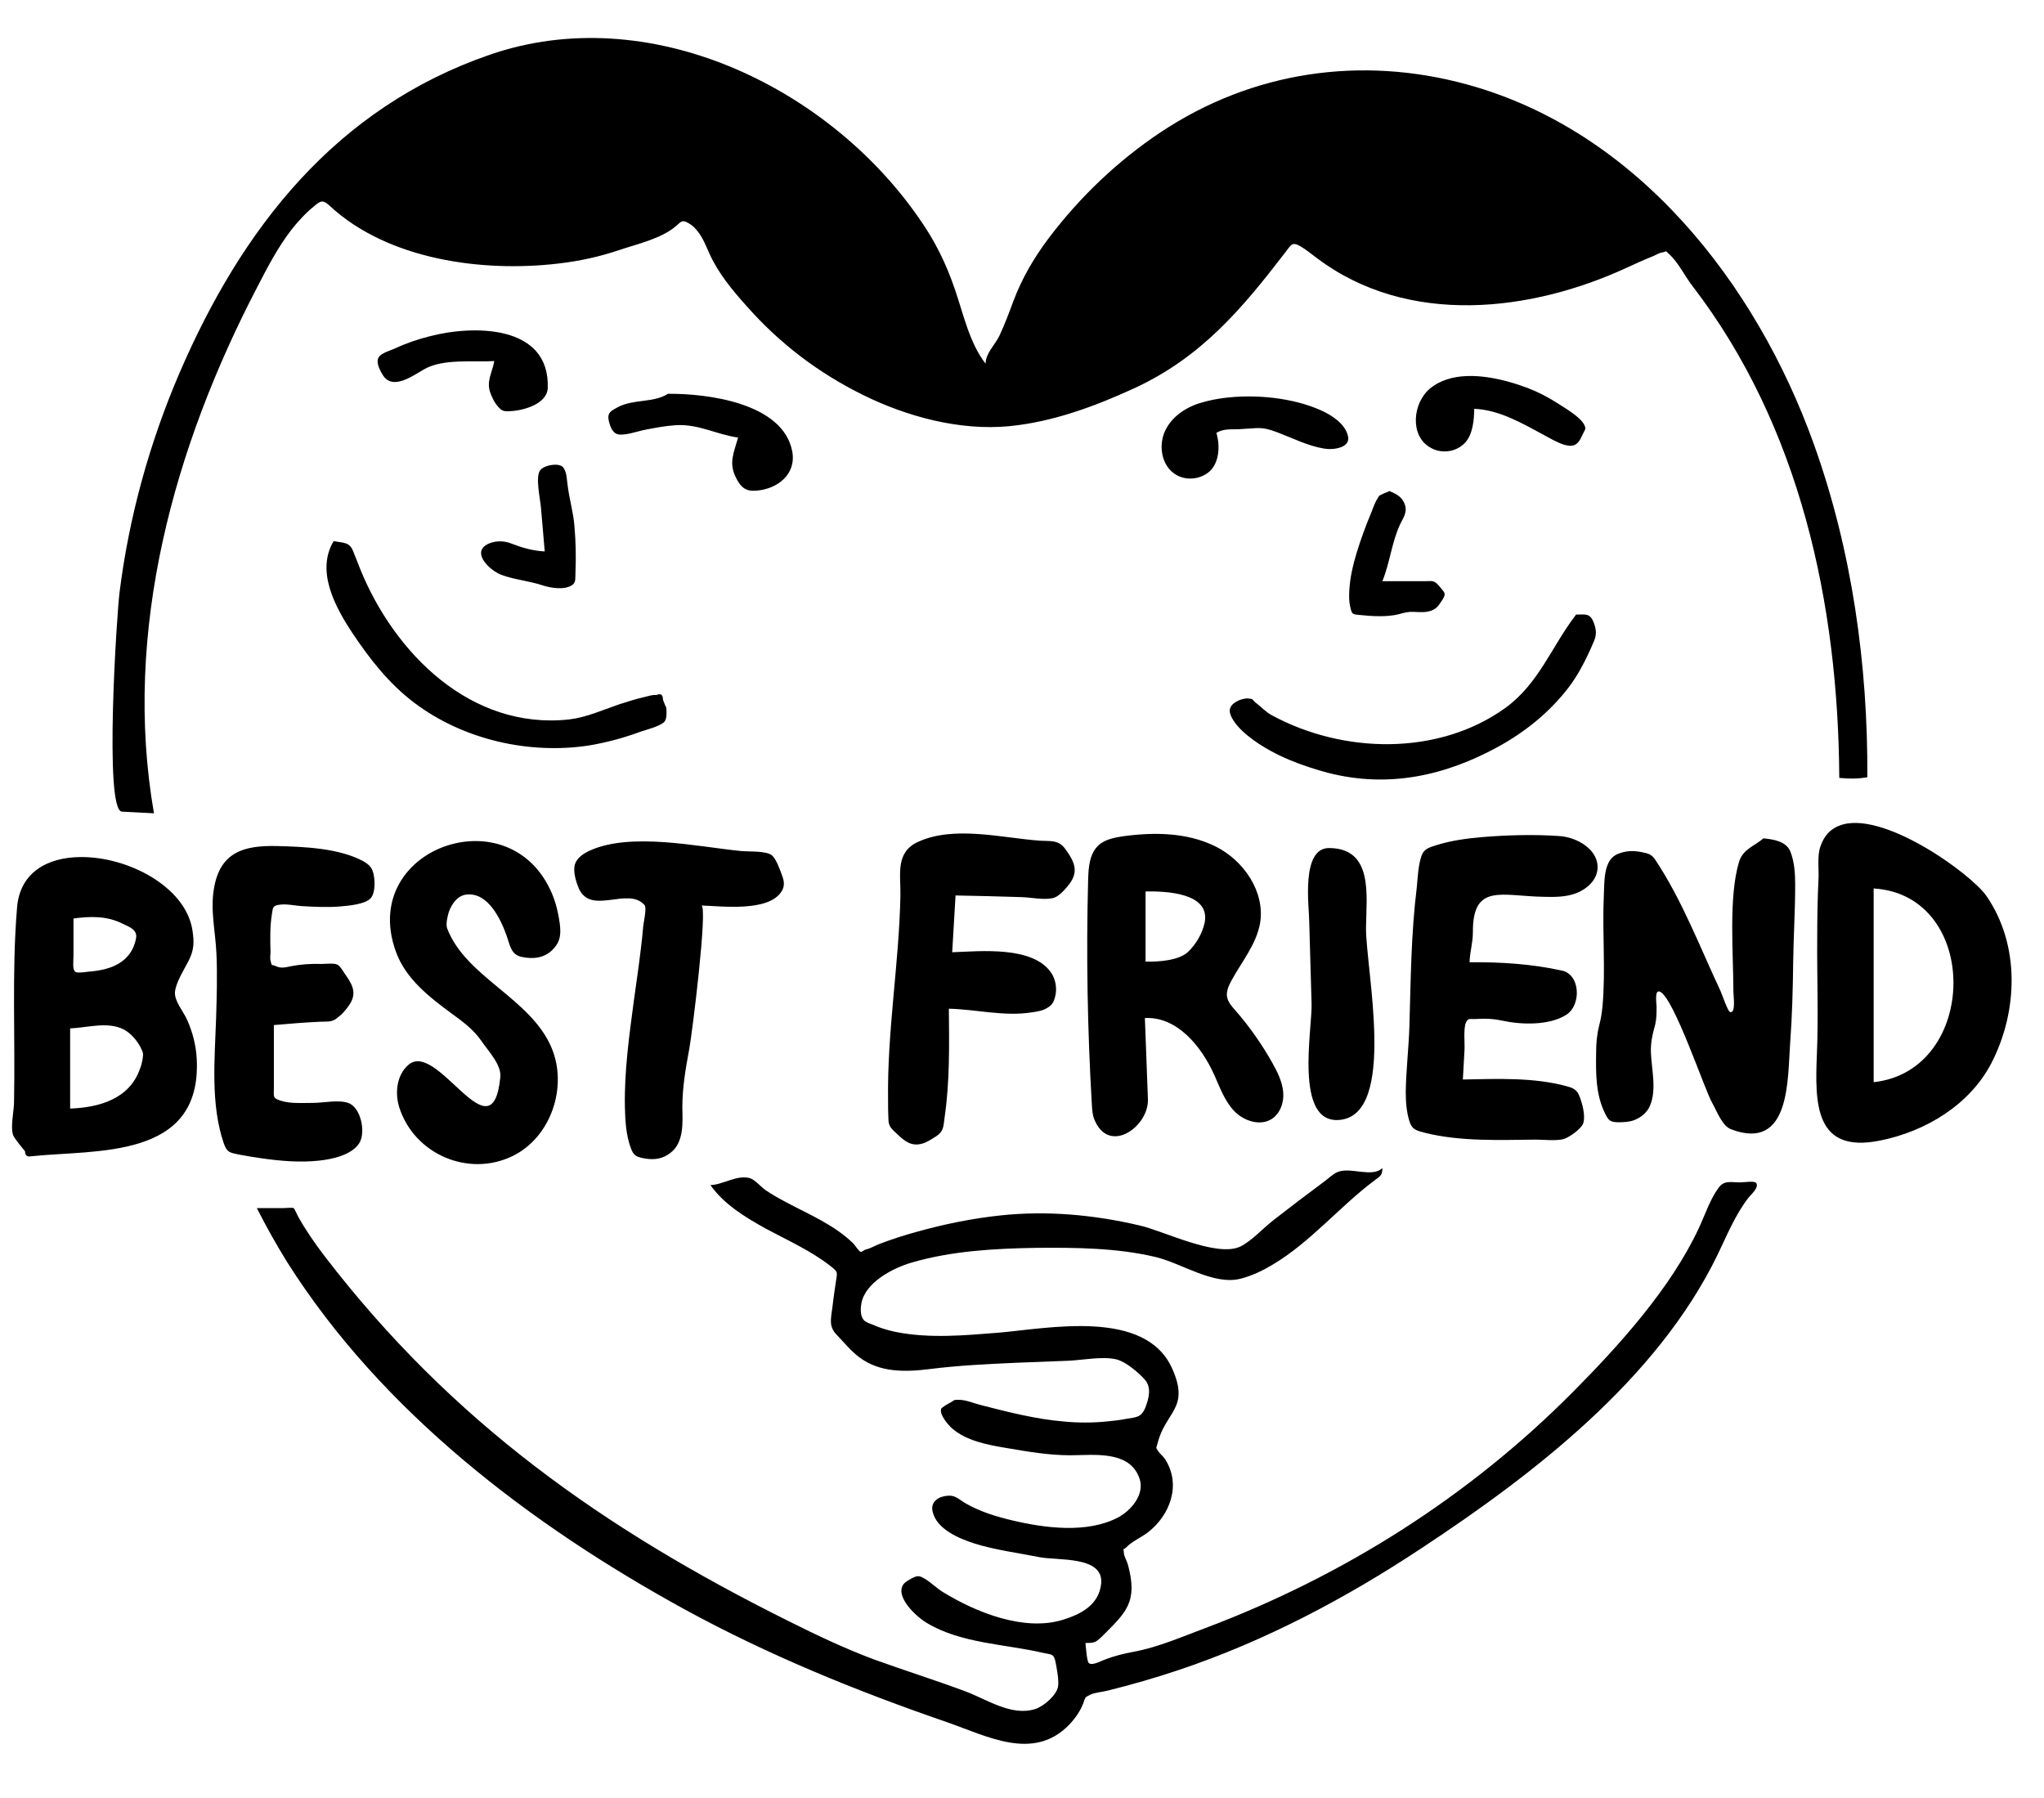 <?xml version="1.0" encoding="utf-8"?>
<!-- Generator: Adobe Illustrator 22.0.0, SVG Export Plug-In . SVG Version: 6.00 Build 0)  -->
<svg version="1.1" id="Layer_1" xmlns="http://www.w3.org/2000/svg" xmlns:xlink="http://www.w3.org/1999/xlink" x="0px" y="0px"
	 viewBox="0 0 612 538.2" style="enable-background:new 0 0 612 538.2;" xml:space="preserve">
<style type="text/css">
	.st0{fill-rule:evenodd;clip-rule:evenodd;}
</style>
<g>
	<g>
		<path class="st0" d="M36.5,243c3.2,0.2,6.4,0.3,9.6,0.5C36.6,189,52.2,133.6,77,86c3.1-6,6.2-12,10.4-17.4c2-2.5,4.2-4.9,6.7-6.9
			c2-1.7,2.6-1.9,4.6-0.1c17.4,16.2,45.8,20,68.5,17.3c6.1-0.7,12.2-2,18.1-4c5.6-1.9,12.7-3.4,17.2-7.3c1.6-1.4,1.8-1.9,3.8-0.7
			c1.1,0.6,1.9,1.5,2.7,2.5c1.5,1.9,2.4,4.3,3.4,6.5c2.7,6,6.9,11,11.2,15.8c9.9,11.2,21.5,20,34.9,26.6
			c13.2,6.5,28.9,10.7,43.7,9.3c13.1-1.3,25.5-5.9,37.3-11.3c20.2-9.3,32.4-23.9,45.3-40.7c1.8-2.3,2-3.3,4.5-1.9
			c1.7,1,3.3,2.3,4.9,3.5c27.5,20.8,64.6,16.1,93.2,2.8c2.4-1.1,4.8-2.2,7.3-3.2c0.8-0.3,2.1-1.1,2.9-1.2c1.8-0.3,0.6-0.9,2.3,0.6
			c2.6,2.4,4.7,6.7,6.9,9.5c32.2,42,43.6,95.1,43.9,147.2c2.8,0.3,5.6,0.3,8.4-0.2c0.2-33.7-4.6-67.9-16-99.7
			c-17.2-48-52.8-93.7-103.8-107.7c-31.7-8.7-64.3-4-91.8,14.3c-12.9,8.6-24.2,19.4-33.5,31.7c-4.5,6-8,12-10.6,18.9
			c-1.3,3.5-2.6,7-4.2,10.4c-1.4,2.8-4.1,5.2-4.1,8.3c-4.8-6.2-6.6-14.7-9.1-22c-2.7-8-6.1-14.9-11-21.8
			c-27.4-39.4-81-65.1-128.4-48.7c-46,15.9-74.2,51.8-93,95.6c-8.9,20.8-15,42.9-17.8,65.3C35,183.2,31.1,242.7,36.5,243z
			 M128.6,100.7c-3.6,0.9-7.1,2.1-10.5,3.7c-1.2,0.5-3.8,1.3-4.6,2.4c-1.1,1.4,0.1,3.8,1,5.3c2.9,5,8.9,0.5,12.6-1.6
			c5.7-3.2,14.5-2,20.9-2.4c-0.7,3.8-2.6,6.2-1,10c0.5,1.2,1,2.3,1.9,3.4c1.4,1.6,1.8,1.7,3.9,1.6c4.1-0.2,11-2.2,11.2-6.9
			C164.7,97,141.4,97.3,128.6,100.7z M438.6,132.6c2.4-2.4,2.8-7.2,2.8-10.2c7.5,0.3,14.3,4.3,20.8,7.8c2.5,1.3,7.1,4.3,9.5,2.9
			c1.2-0.7,1.7-2.1,2.3-3.3c0.6-1.3,1-1.3,0.3-2.7c-1.3-2.4-5.7-4.9-8-6.4c-2.8-1.8-5.7-3.3-8.8-4.5c-6.9-2.6-16.7-5.1-24.3-2.6
			c-1.8,0.6-3.4,1.4-4.9,2.6c-5.4,4.4-6.2,14.2-0.2,17.7C431.4,136,436,135.4,438.6,132.6z M237.2,135.1
			c-2.8-14.5-25.5-17.3-37.2-17.2c-4.4,2.8-10.3,1.5-15,4c-2,1.1-3.3,1.6-2.7,4.2c0.4,1.6,1,3.2,2.3,3.8c2,0.8,6.3-0.8,8.4-1.2
			c3.1-0.6,6.2-1.2,9.4-1.4c6.8-0.4,12.1,2.8,18.6,3.7c-1.3,4.6-2.9,7.6-0.6,12.1c1.4,2.8,2.9,4.1,6.1,3.8
			C232.8,146.4,238.5,142,237.2,135.1z M371,128.5c1.6-0.1,3.1-0.2,4.7-0.3c2.7-0.2,4.5,0.4,6.9,1.3c4.5,1.7,9,4,13.8,4.8
			c2.8,0.5,8.1-0.2,7.2-3.8c-0.9-3.7-5-6.3-8.2-7.7c-8.3-3.7-19.6-4.9-29.3-3.6c-2.1,0.3-4.2,0.7-6.2,1.3c-4.7,1.3-9.1,4.2-11.1,8.6
			c-2,4.4-1,10.3,3.1,12.9c3.1,2,7.4,1.6,10.2-0.8c3.1-2.8,3.2-8,2.1-11.6C366.4,128.3,368.4,128.6,371,128.5
			C371,128.5,371,128.5,371,128.5z M145.5,163.2c-4.1,2.7,1.4,7.7,4.6,8.9c4,1.5,8.4,1.8,12.5,3.2c2.2,0.7,6.2,1.4,8.5,0
			c1.4-0.8,1.1-1.9,1.2-3.7c0.2-4.7,0.1-9.4-0.3-14c-0.3-4.1-1.5-8-2-12c-0.3-1.7-0.2-4.4-1.5-5.8c-1.2-1.2-5.1-0.7-6.6,0.8
			c-1.8,1.8-0.1,8.8,0.1,11.7c0.4,4.3,0.7,8.5,1.1,12.8c-3.7-0.2-6.7-1.1-10.1-2.4C150.8,161.8,147.7,161.8,145.5,163.2z
			 M420.3,150.3c-0.9-1.8-2.5-2.5-4.3-3.3c-0.6,0.4-1.2,0.5-1.8,0.8c-1.8,1-0.8,0-1.9,1.7c-0.8,1.3-1.3,3-1.9,4.4
			c-1.6,3.8-3,7.7-4.2,11.6c-1.1,3.7-2,7.4-2.2,11.3c-0.1,1.7-0.1,3.4,0.3,5c0.5,2.1,0.6,2.1,2.6,2.3c3.7,0.4,8.3,0.7,11.9-0.2
			c1.8-0.5,2.8-0.8,4.7-0.7c1.7,0.1,3.5,0.2,5.1-0.4c1.6-0.6,2.1-1.5,3-2.8c0.6-0.9,1.1-1.7,0.9-2.4c-0.1-0.5-1.5-2-1.9-2.5
			c-1.4-1.4-1.6-1.1-3.9-1.1c-1.3,0-2.7,0-4,0c-2.9,0-5.9,0-8.8,0c2.3-5.6,2.8-11.8,5.4-17.2C420.5,154.5,421.6,152.8,420.3,150.3z
			 M191.7,219.1c1.7-0.6,6.2-1.7,7.3-3.1c0.7-0.9,0.6-3,0.5-4.1c-0.4-0.8-0.7-1.6-1-2.4c0-1.5-0.6-2-2-1.4c-1-0.2-2.6,0.4-3.6,0.6
			c-2.6,0.6-5.1,1.4-7.6,2.2c-4.9,1.7-9.8,3.9-14.9,4.5c-29.5,3.2-52.3-19.9-62.5-44.9c-0.7-1.8-1.4-3.6-2.1-5.3
			c-1.1-3-2.9-2.6-5.9-3.2c-5.4,9,0.5,19.8,5.6,27.5c5.2,7.8,10.9,15.1,18.4,20.8c14.9,11.3,34.7,15.6,52.4,12.9
			C181.7,222.3,186.8,220.9,191.7,219.1z M448.7,223.5c8-4.4,15.3-10.3,20.9-17.6c3.1-4,5.6-9.1,7.6-13.8c0.9-2,0.8-3.7-0.1-5.9
			c-1.1-2.7-2.5-2.2-5.2-2.2c-7.3,9.5-11.1,20.6-21.1,27.9c-20.1,14.5-48.6,13.8-69.9,2.3c-1.9-1-3.2-2.5-4.9-3.8
			c-1.4-1.1-0.4-1.1-2.5-1.3c-0.8,0-1.9,0.3-2.6,0.6c-3.2,1.5-3.3,3.3-1.6,6c1.5,2.3,3.7,4.2,5.9,5.8c6.6,4.8,14.6,7.8,22.5,9.9
			C415.7,236,432.7,232.3,448.7,223.5z M594.8,268.3c-4.6-6.7-31.4-26.1-44.1-21.1c-2.6,1-4.6,3-5.7,6.4c-0.9,2.6-0.4,6.5-0.5,9.2
			c-0.3,6-0.4,12-0.4,18c-0.1,11.6,0.4,23.3-0.1,34.9c-0.6,14.6-0.7,29.7,18.8,25.8c13.7-2.7,27-10.7,33.5-23.3
			C604.2,302.8,604.9,283,594.8,268.3z M561,324c0-19.3,0-38.7,0-58C593.2,268,592.5,320.6,561,324z M363.6,321.9
			c1.7,3.8,3.1,7.8,6,10.8c2.9,3,7.8,4.5,11.2,2.3c2.6-1.7,3.7-5.1,3.4-8.1c-0.3-3.1-1.7-5.9-3.2-8.6c-3.2-5.7-7-11.1-11.3-16
			c-1-1.1-2-2.3-2.3-3.8c-0.3-1.7,0.5-3.4,1.3-4.9c3.1-5.7,7.5-10.9,8.6-17.3c1.5-9.3-4.9-18.7-13.4-22.9s-18.4-4.3-27.8-3
			c-2.5,0.4-5.2,0.9-7.1,2.6c-2.8,2.5-3.1,6.7-3.2,10.4c-0.6,22.4-0.2,44.8,1.1,67.1c0.1,1.8,0.2,3.6,1,5.2
			c4.5,9.9,16.1,1.5,15.8-6.6c-0.3-8-0.6-16-0.9-24.1c0-0.1,0-0.1,0-0.2C352.4,304.3,359.7,313.2,363.6,321.9z M355.6,285.1
			c-2.8,2.5-8.8,2.9-12.6,2.8c0-7,0-14,0-21c6.2-0.1,19.4,0.4,17.7,9.3C360,279.5,358,282.9,355.6,285.1z M139.9,267.8
			c6.3-0.5,10,7.4,11.7,12.1c1.1,3,1.3,5.9,4.6,6.6c3.3,0.7,6.7,0.4,9.2-2.1c2.4-2.4,2.6-4.6,2.2-7.9c-0.4-3-1.1-6-2.3-8.9
			c-5.7-13.5-18.1-17.6-29-15.1c-13.2,3-24,15.6-17.7,32.6c2.9,7.9,9.8,13.3,16.3,18.1c3.4,2.5,6.7,4.8,9.2,8.4
			c2.1,3.1,6.1,7.2,5.7,10.9c-2.4,24.4-18.8-11.2-27.5-3.7c-3.5,3-4.1,8.3-2.8,12.6c4.4,14.1,20.7,21.2,34,14.7
			c11.5-5.6,16.6-20.8,11.6-32.5c-6.3-14.8-25.6-21-31.2-35.6c-0.5-1.3,0.1-3.7,0.5-5C135.3,270.5,137.1,268,139.9,267.8z
			 M306,268.6c2.8,0.1,6.5,0.9,9.2,0.3c1.7-0.4,3.2-2.1,4.4-3.5c3.6-4.2,2.3-7.2-0.7-11.3c-2-2.7-4.3-2.2-7.5-2.4
			c-11.3-0.8-25.6-4.6-36.4,0.3c-7,3.1-5.3,9.7-5.4,16.1c-0.4,20.4-4,40.6-3.7,61.3c0,1.8,0,3.7,0.1,5.5c0,2.4,0.9,3,2.7,4.7
			c2.2,2.1,4.2,3.7,7.4,2.8c1.5-0.4,2.9-1.4,4.2-2.2c2.2-1.4,2.2-3,2.5-5.5c1.6-10.8,1.4-21.8,1.3-32.7c8.2,0.2,16.6,2.4,24.8,1.1
			c1.5-0.2,3.3-0.5,4.6-1.3c1.8-1,2.2-2.2,2.6-4.3c0.3-2-0.1-4.2-1.2-6c-5.3-8.4-21.4-6.7-29.8-6.4c0.3-5.7,0.7-11.3,1-17
			C292.7,268.2,299.3,268.4,306,268.6z M462.1,268.5c3.3,0.1,6.8,0.1,9.9-1.1c3.1-1.2,6-3.8,6.3-7.1c0.6-5.7-5.9-9.7-11.6-10
			c-7.3-0.5-15.3-0.3-22.6,0.3c-4.7,0.4-9.4,1-13.9,2.4c-2.2,0.7-3.9,1.1-4.6,3.3c-1,2.9-1.1,6.4-1.4,9.4
			c-1.7,13.7-1.8,27.6-2.2,41.4c-0.2,6.6-1,13.2-1.1,19.8c0,2.9,0.2,5.9,1.1,8.8c0.8,2.6,2.2,2.8,4.8,3.5c10.6,2.6,22.1,2.1,33,2
			c2.5,0,5.6,0.4,8.1-0.1c1.8-0.4,5.5-3.1,6.1-4.7c0.7-1.8,0-5-0.6-6.8c-0.8-2.6-1.4-3.6-4-4.3c-10-2.8-21.1-2.3-31.4-2.1
			c0.2-3,0.3-6,0.5-9c0.1-1.8-0.4-6.6,0.5-8.2c0.6-1.1,0.9-0.9,2.3-0.9c1,0,2.1-0.1,3.1-0.1c1.9,0,3.6,0.2,5.5,0.6
			c5.5,1.2,14,1.5,19.1-1.8c4.5-2.9,4.2-12-1.3-13.2c-9-2-18.5-2.6-27.7-2.5c0.1-3.2,1-5.8,1-9C440.9,264.3,449.7,268.3,462.1,268.5
			z M528,251c-2.8,2.4-6.1,3.2-7.3,7c-3.2,10.6-1.7,27.6-1.7,38.8c0,1.4,0.8,6.7-1,6.2c-0.7-0.2-2.5-5.6-2.9-6.4
			c-6.1-13-11.5-27.2-19.5-39.2c-1.1-1.7-2.2-1.9-4.2-2.3c-2.6-0.5-4.8-0.4-7.3,0.7c-4.1,1.9-3.7,8.5-3.9,12.5
			c-0.5,11,0.6,22.1-0.4,33.1c-0.2,2-0.5,3.8-1,5.7c-0.7,2.8-0.9,5.3-0.9,8.3c-0.1,6-0.1,12.3,2.6,17.8c1.1,2.3,1.6,2.8,4.2,2.8
			c1.5,0,3.1-0.1,4.5-0.6c2.1-0.8,3.9-2.2,4.8-4.3c2.1-4.8,0.5-10.9,0.3-16c-0.1-3,0.5-5.5,1.3-8.4c0.4-1.7,0.4-3.4,0.4-5.3
			c0-1-0.7-5.2,1-4.5c4.2,1.8,13.4,29.4,15.6,33.2c1.5,2.6,3,7,5.7,8c17.9,6.8,16.9-15.2,17.7-25.9c0.6-8,0.8-16,0.9-24.1
			c0.1-7.7,0.6-15.4,0.6-23.1c0-3.4-0.2-7-1.5-10.2C534.7,251.9,531.1,251.3,528,251z M234,266.9c1-1.5,0.8-3.1,0.2-4.7
			c-0.6-1.6-1.8-5.2-3.2-6.2c-1.8-1.3-6.9-1-9.1-1.2c-13.1-1.3-33.3-5.8-45.6,0c-2.1,1-4,2.5-4.3,4.6c-0.3,2,0.5,4.7,1.3,6.6
			c3.7,8.2,14.8-0.7,19.7,5c0.7,0.8-0.3,5.2-0.4,6.2c-0.2,2.2-0.4,4.5-0.7,6.7c-0.6,5.2-1.4,10.4-2.1,15.6
			c-1.4,10.5-2.9,21.2-2.7,31.9c0.1,4,0.3,8.2,1.7,12.1c0.9,2.6,1.7,2.9,4.6,3.4c2.7,0.4,5.1,0,7.3-1.7c4.1-3.1,3.7-9,3.6-13.6
			c0-6.1,1-11.7,2.1-17.7c0.8-4.2,5.6-42.6,3.6-42.8C216.1,271.3,230.1,273.1,234,266.9z M95.4,347.5c4-0.4,10-1.7,12.2-5.3
			c2-3.3,0.4-10.8-3.4-12c-2.9-1-7.4,0-10.5,0c-3,0-6.9,0.3-9.8-0.7c-2.3-0.8-1.9-1.1-1.9-3.7c0-2.1,0-4.2,0-6.3c0-4.2,0-8.4,0-12.6
			c4.6-0.4,9.3-0.8,13.9-1c2.5-0.1,3.6,0.2,5.4-1.4c1.2-0.9,2.3-2.2,3.2-3.5c2.3-3.3,1.3-5.8-0.8-8.8c-0.7-0.9-1.7-2.9-2.7-3.4
			c-1-0.5-3.5-0.2-4.7-0.2c-3.2-0.1-6.2,0.1-9.3,0.7c-1.4,0.3-2.8,0.7-4.3,0c-1.7-0.7-1.2,0.1-1.7-1.7c-0.2-0.6,0-1.9,0-2.5
			c-0.1-3.7-0.2-7.6,0.4-11.3c0.3-2,0.2-2.6,2.1-2.9c2.2-0.4,4.9,0.3,7.1,0.4c3.7,0.2,7.4,0.4,11.1,0.1c2.3-0.2,7.8-0.6,9.4-2.6
			c1.5-1.9,1.3-7.1,0-9c-0.6-0.9-1.4-1.4-2.4-2c-7.3-3.9-17.8-4.3-25.9-4.5c-9.6-0.2-16.8,1.7-18.7,12.5c-1.2,6.6,0.4,13,0.7,19.6
			c0.3,6.5,0.1,13.1-0.1,19.6c-0.4,12.1-1.7,25.6,2.3,37.3c1,2.8,1.8,2.8,4.7,3.4c2.2,0.4,4.5,0.8,6.7,1.1
			C84,347.6,89.8,348.1,95.4,347.5z M401.1,335.3c17.3-1.6,7.8-45.3,7.9-57.5c0.1-9.6,2.3-23.8-11-23.9c-8.6-0.1-6,17.8-6,22
			c0.2,8.2,0.5,16.3,0.7,24.5C393,307.7,387.3,336.6,401.1,335.3z M56.1,305.5c-1.2-2.8-4-5.8-3.7-8.6c0.3-2.8,2.7-6.6,4-9.1
			c1.7-3.3,1.8-5.6,1.2-9.4c-2.1-13-19.4-22-33.6-21.8c-9.8,0.1-18.1,4.6-18.9,15.2c-1.6,19.1-0.5,39-0.9,58.2c0,2.5-1.2,7.8-0.2,10
			c0.5,1.1,2.7,3.7,3.5,4.7c0,1.2,0.6,1.7,1.7,1.5c19.4-2.1,51.3,1.2,49.7-29.2C58.7,313.1,57.7,309.1,56.1,305.5z M22,286.2
			c0-3.7,0-7.5,0-11.2c5-0.7,10-0.8,14.6,1.5c2.3,1.1,4.7,1.9,4.1,4.6c-0.4,1.9-1.2,3.8-2.5,5.2c-2.9,3.3-7.5,4.3-11.6,4.6
			c-0.8,0.1-3.3,0.5-4,0.1C21.6,290.3,22,287.8,22,286.2z M42.7,317.1c-0.2,1-0.4,2-0.8,2.9c-3.1,9-12.2,11.6-20.9,11.9
			c0-8,0-16,0-24c5.1-0.2,11.4-2.2,16.2,0.4c2,1.1,3.7,3.1,4.8,5.1C42.8,315.1,43,315.2,42.7,317.1z M521,354
			c-2.9,0-4.8-0.7-6.5,1.7c-2.6,3.6-4,8.1-5.9,12.1c-8.3,17.8-23.7,34.9-37.4,48.7c-31.4,31.7-69.1,55.4-110.2,70.9
			c-7,2.6-14,5.7-21.4,7.1c-3.2,0.6-6.1,1.3-9.1,2.5c-0.9,0.3-3.5,1.8-4.5,0.9c-0.6-0.5-0.9-5.1-1-6c2.6,0,3-0.1,4.8-1.8
			c7.3-7.3,11-10.3,7.9-21.7c-0.3-1.1-1.1-2.3-1.2-3.4c-0.1-2.3-0.6-0.4,0.8-1.8c1.6-1.7,4.6-3,6.5-4.5c6.3-4.9,10.1-14,5-21.9
			c-0.6-0.9-1.5-1.5-2-2.3c-0.9-1.4-0.6-0.7-0.2-2.4c2.4-9.6,9.8-10.4,4.3-22.5c-8.1-17.8-36.9-11.9-51.9-10.6
			c-10.1,0.8-20.6,1.8-30.7-0.2c-2.4-0.5-4.8-1.2-7-2.2c-0.8-0.3-2-0.7-2.6-1.3c-1.1-1.1-1.1-3.3-0.8-5c1.1-6.3,9.3-10.6,15.1-12.3
			c12-3.5,24.9-4.2,37.3-4.4c11.7-0.1,24,0,35.5,2.7c7.9,1.8,17.6,8.7,25.8,6.5c3.4-0.9,6.5-2.4,9.5-4.2c11.4-6.8,20-17.4,30.6-25.3
			c1.6-1.2,2.2-1.4,2.2-3.6c-3,3-9.6-0.4-13.4,1.2c-1.5,0.6-2.9,2.1-4.2,3c-5,3.7-10,7.5-15,11.4c-3.1,2.4-6.5,6.2-9.9,7.9
			c-7.1,3.4-23.3-4.8-30.2-6.3c-13.6-3.2-27.7-4.5-41.7-3c-8.4,0.9-16.8,2.6-25,4.9c-3.7,1-7.4,2.2-11.1,3.6
			c-1.3,0.5-2.8,1.4-4.2,1.7c-0.4,0.1-1.2,0.8-1.5,0.7c-0.5-0.1-1.8-2.1-2.2-2.5c-5.7-5.6-13.3-8.7-20.2-12.4
			c-2.1-1.1-4.2-2.3-6.1-3.6c-1.3-0.9-3.1-3-4.5-3.5c-3.8-1.3-8.4,2-12,2c4.1,5.8,10.4,9.6,16.5,13c6.5,3.5,13.5,6.6,19.4,11.2
			c2.4,1.9,2.1,1.8,1.7,4.6c-0.4,2.7-0.8,5.3-1.1,8c-0.4,3.2-1.1,5.5,1.2,7.9c2.2,2.3,4.2,4.8,6.8,6.8c6.2,4.7,13.8,4.5,21.1,3.6
			c8.7-1.1,17.3-1.5,26.1-1.9c5.2-0.2,10.3-0.4,15.5-0.6c4.4-0.2,10.2-1.4,14.4-0.4c2.8,0.7,6.7,4,8.6,6.2c1.9,2.3,1.1,5.5,0,8.3
			c-1.2,2.9-2.7,2.8-5.7,3.3c-2,0.4-4,0.6-6,0.8c-4.2,0.4-8.4,0.4-12.6,0c-8.4-0.7-16.6-2.8-24.8-4.9c-2.1-0.5-4.5-1.6-6.7-1.6
			c-2,0-1.1,0.1-2.7,0.9c-0.4,0.2-2.5,1.4-2.6,1.8c-0.6,1.7,2.1,4.8,3.2,5.8c4.3,3.8,10.8,5,16.2,5.9c6.4,1.1,12.8,2.2,19.3,2.2
			c6.9,0,17.8-1.6,20.7,7c1.6,4.7-2.5,9.5-6.4,11.6c-9.3,4.9-22,3.2-31.7,0.9c-4.7-1.1-9.6-2.6-13.8-5c-2-1.1-3-2.5-5.3-2.4
			c-2.7,0.1-5.4,1.6-4.8,4.6c1.1,5.4,7.9,8.2,12.5,9.7c6.4,2,13,2.8,19.5,4.1c5.3,1.1,19.4-0.5,18.5,8c-0.7,6.3-6,9.1-11.6,10.8
			c-11.6,3.5-25.9-2.3-35.7-8.3c-2-1.2-3.8-3.1-5.8-4.2c-1.4-0.8-2-0.8-3.7,0.1c-0.7,0.4-1.8,1-2.3,1.6c-2.9,3.7,3.8,9.9,6.9,11.7
			c10.3,6.2,23.5,6.3,35,9c2.3,0.5,3,0.2,3.5,2.5c0.4,2,1.1,5.6,0.8,7.5c-0.4,2.6-4.3,6-6.9,6.8c-7.1,2.2-14.4-2.9-20.8-5.3
			c-9.1-3.4-18.4-6.3-27.5-9.6c-8.8-3.3-17.2-7.3-25.6-11.5c-55.6-27.7-100.8-59.7-138.8-109.2c-2.9-3.8-5.6-7.7-7.9-11.8
			c-0.3-0.5-1-2.3-1.4-2.6c-0.4-0.2-2.5,0-3.1,0c-2.6,0-5.2,0-7.9,0c2.8,5.5,5.8,10.9,9.1,16.2c28.4,44.9,73.1,78.8,119.1,104
			c25.1,13.7,51.4,24.4,78.4,33.7c12.1,4.2,25.9,11.8,36.6,0.8c1.8-1.9,3.4-4.1,4.3-6.6c0.6-1.7,0.4-1.6,2-2.4
			c1.5-0.7,3.5-0.8,5.1-1.2c7.3-1.8,14.6-3.9,21.7-6.3c25.6-8.6,49.8-21.4,72.3-36.3c33.7-22.2,70.6-50.6,88.7-87.8
			c2.8-5.8,5.3-12,9.3-17.2c0.8-1,3.1-2.9,2.4-4.3C525.5,353.4,522.4,354,521,354z"/>
	</g>
</g>
</svg>
